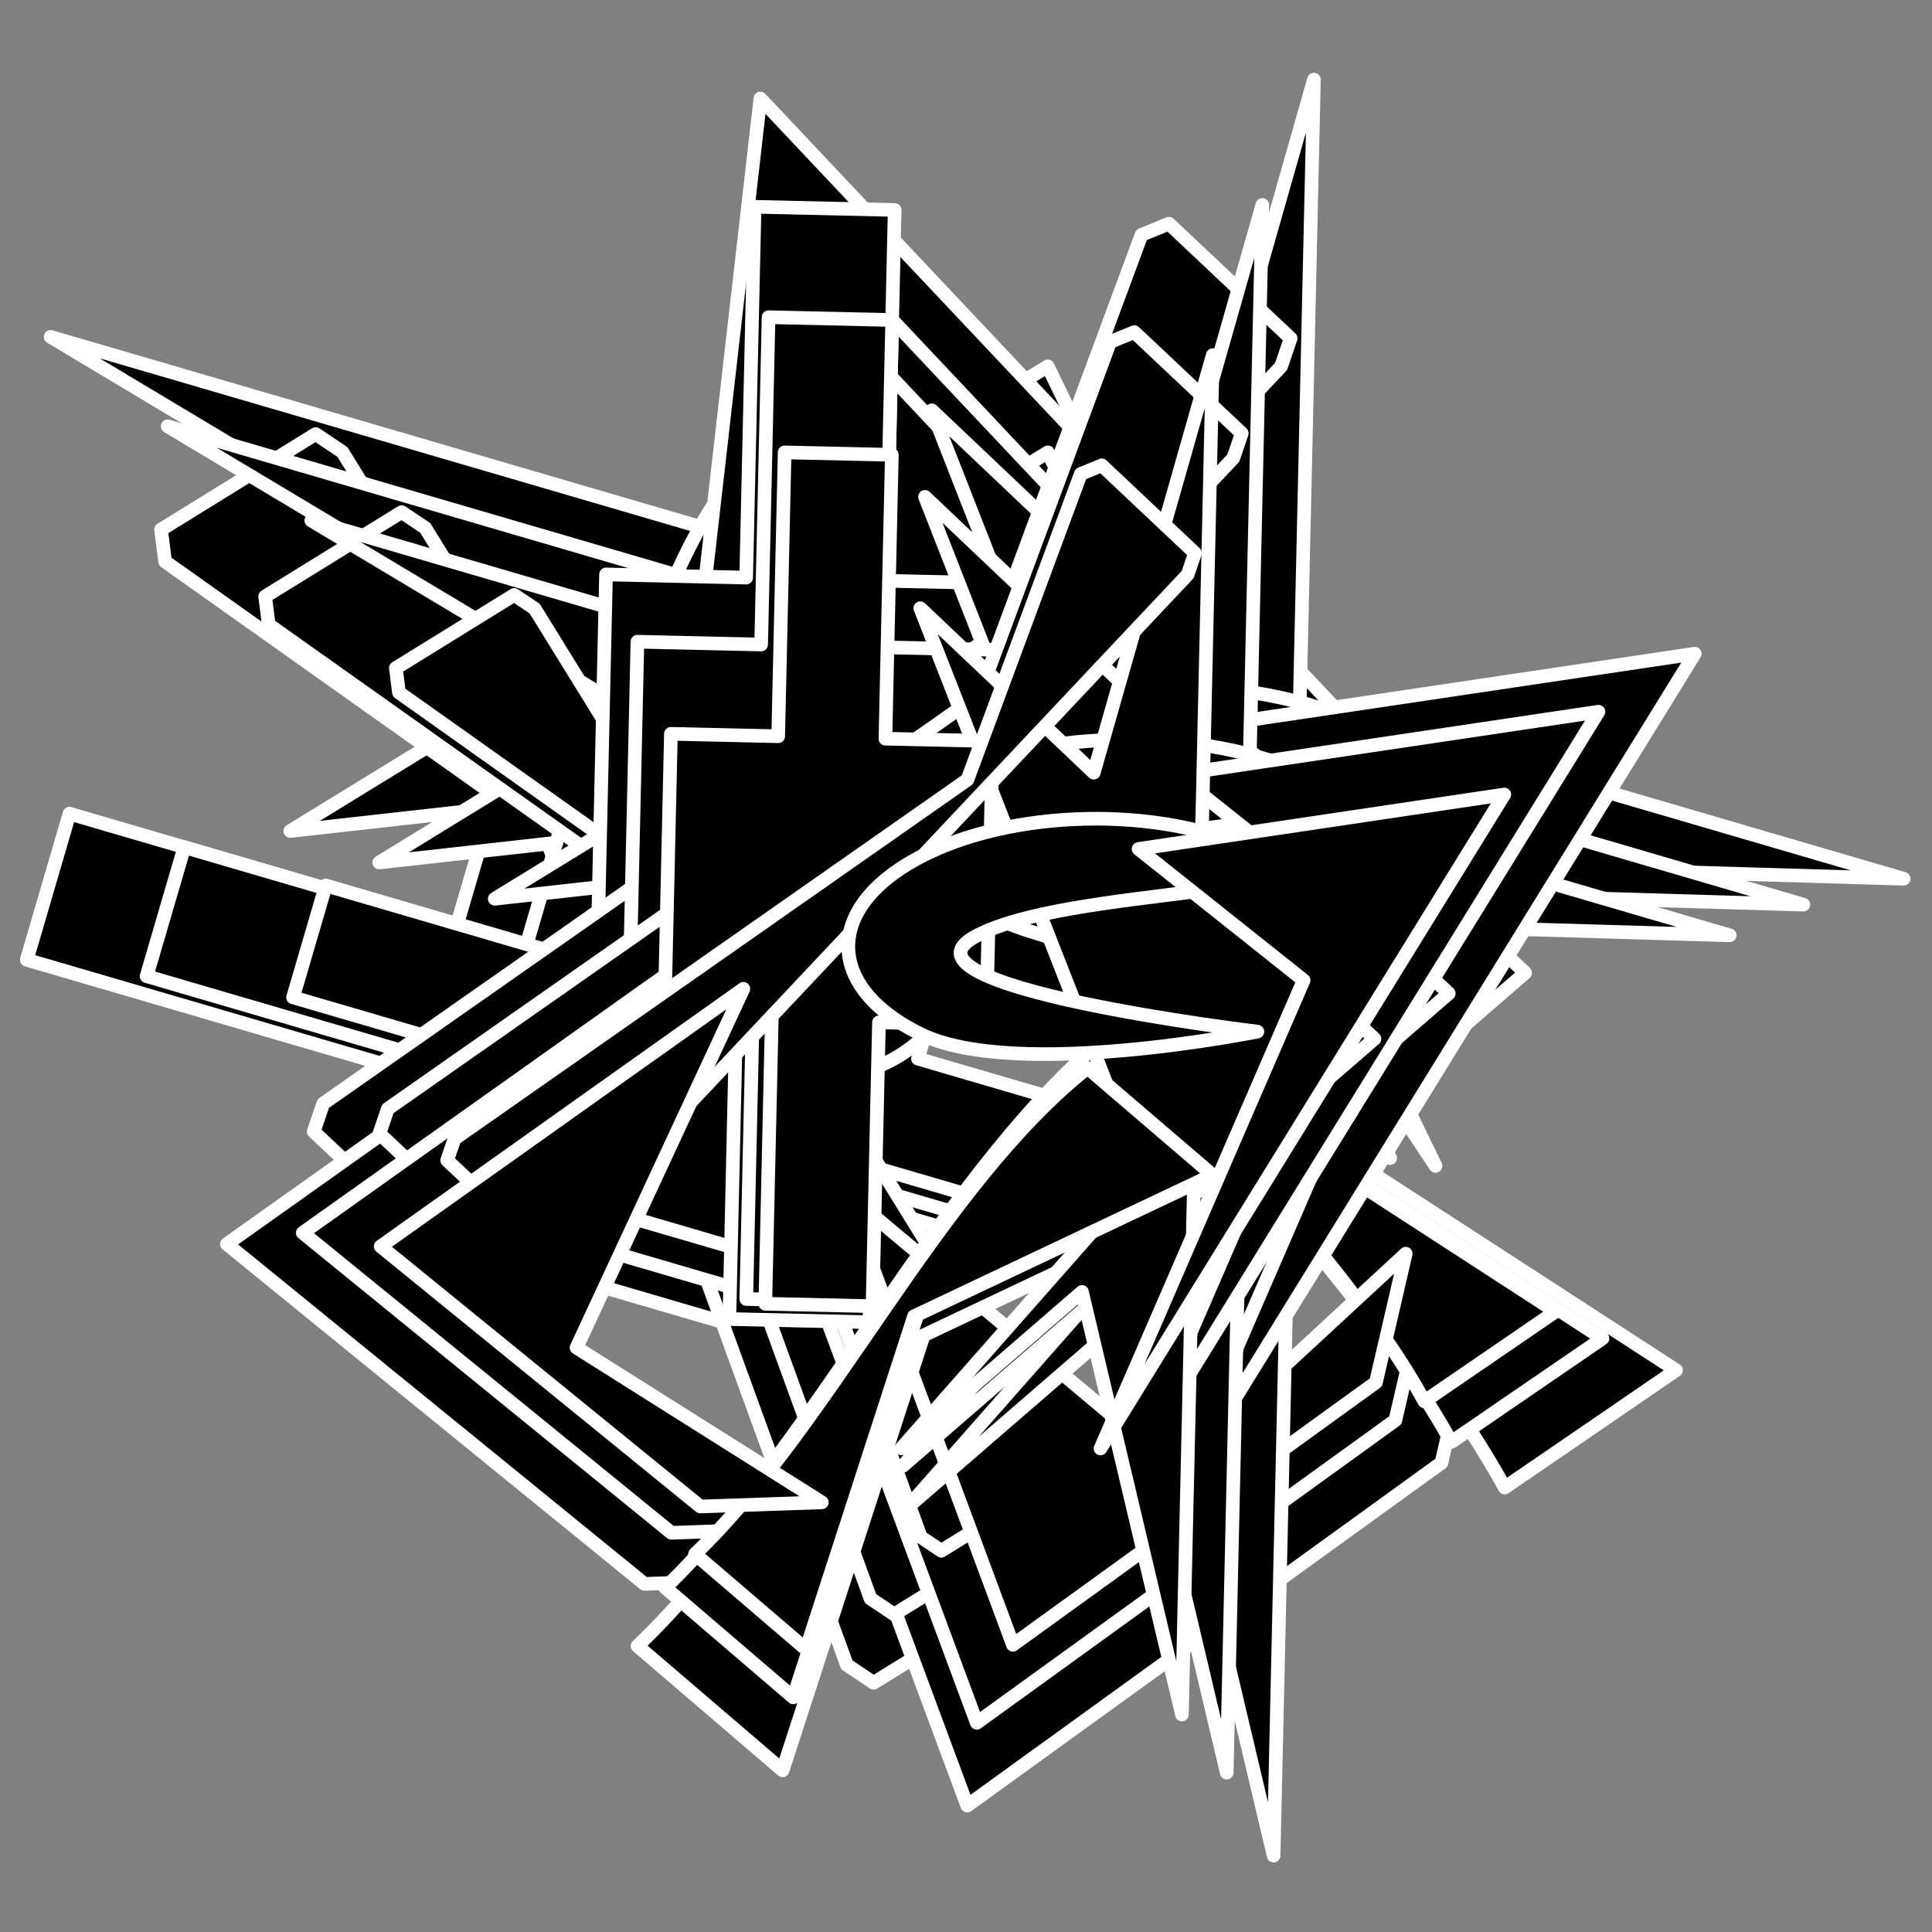 <?xml version="1.0" encoding="UTF-8" standalone="no"?>
<!DOCTYPE svg PUBLIC "-//W3C//DTD SVG 1.1//EN" "http://www.w3.org/Graphics/SVG/1.1/DTD/svg11.dtd">
<svg xmlns:dc="http://purl.org/dc/elements/1.1/" version="1.1" xmlns:xl="http://www.w3.org/1999/xlink" xmlns="http://www.w3.org/2000/svg" viewBox="0 0 850.394 850.394" width="850.394" height="850.394">
  <rect x="0" y="0" width="850.394" height="850.394" fill="#808080" stroke="none"/>
  <defs/>
  <g id="Chaos_mono" stroke="none" stroke-opacity="1" fill="none" stroke-dasharray="none" fill-opacity="1">
    <title>Chaos mono</title>
    <g id="Chaos_mono: Layer 1">
      <title>Layer 1</title>
      <g id="Graphic_8">
        <path d="M 461.181 161.258 L 526.376 295.685 L 837.922 386.79 L 566.669 378.765 L 631.865 513.192 L 505.778 323.51 L 127.773 365.781 L 255.124 287.66 L 22.285 148.274 L 333.83 239.379 Z" fill="black"/>
        <path d="M 461.181 161.258 L 526.376 295.685 L 837.922 386.79 L 566.669 378.765 L 631.865 513.192 L 505.778 323.51 L 127.773 365.781 L 255.124 287.66 L 22.285 148.274 L 333.83 239.379 Z" stroke="white" stroke-linecap="round" stroke-linejoin="round" stroke-width="6"/>
      </g>
      <g id="Graphic_3">
        <path d="M 30.586 358.142 L 200.892 407.944 L 219.715 343.577 L 389.918 393.349 L 371.096 457.717 L 541.401 507.519 L 522.59 571.848 L 352.284 522.045 L 333.461 586.413 L 163.257 536.64 L 182.08 472.273 L 11.774 422.47 Z" fill="black"/>
        <path d="M 30.586 358.142 L 200.892 407.944 L 219.715 343.577 L 389.918 393.349 L 371.096 457.717 L 541.401 507.519 L 522.59 571.848 L 352.284 522.045 L 333.461 586.413 L 163.257 536.64 L 182.08 472.273 L 11.774 422.47 Z" stroke="white" stroke-linecap="round" stroke-linejoin="round" stroke-width="6"/>
      </g>
      <g id="Graphic_4">
        <path d="M 138.942 191.055 L 150.72 198.944 L 450.8 684.582 L 452.586 698.645 L 384.528 740.699 L 372.75 732.81 L 238.941 365.092 L 72.67 247.172 L 70.883 233.109 Z" fill="black"/>
        <path d="M 138.942 191.055 L 150.72 198.944 L 450.8 684.582 L 452.586 698.645 L 384.528 740.699 L 372.75 732.81 L 238.941 365.092 L 72.67 247.172 L 70.883 233.109 Z" stroke="white" stroke-linecap="round" stroke-linejoin="round" stroke-width="6"/>
      </g>
      <g id="Graphic_5">
        <path d="M 334.844 385.671 C 350.245 449.871 437.903 230.769 437.903 230.769 C 437.903 230.769 428.305 384.744 384.907 434.498 C 341.51 484.251 293.845 472.541 278.444 408.341 C 263.043 344.142 285.738 251.765 329.136 202.011 C 372.533 152.257 319.443 321.472 334.844 385.671 Z" fill="black"/>
        <path d="M 334.844 385.671 C 350.245 449.871 437.903 230.769 437.903 230.769 C 437.903 230.769 428.305 384.744 384.907 434.498 C 341.51 484.251 293.845 472.541 278.444 408.341 C 263.043 344.142 285.738 251.765 329.136 202.011 C 372.533 152.257 319.443 321.472 334.844 385.671 Z" stroke="white" stroke-linecap="round" stroke-linejoin="round" stroke-width="6"/>
      </g>
      <g id="Graphic_6">
        <path d="M 334.696 43.371 L 664.175 392.906 L 414.396 194.558 L 308.409 272.956 Z" fill="black"/>
        <path d="M 334.696 43.371 L 664.175 392.906 L 414.396 194.558 L 308.409 272.956 Z" stroke="white" stroke-linecap="round" stroke-linejoin="round" stroke-width="6"/>
      </g>
      <g id="Graphic_7">
        <path d="M 517.181 281.063 L 554.2 484.088 L 737.743 603.112 L 662.323 654.765 C 605.582 551.694 479.647 448.701 432.334 339.173 Z" fill="black"/>
        <path d="M 517.181 281.063 L 554.2 484.088 L 737.743 603.112 L 662.323 654.765 C 605.582 551.694 479.647 448.701 432.334 339.173 Z" stroke="white" stroke-linecap="round" stroke-linejoin="round" stroke-width="6"/>
      </g>
      <g id="Graphic_2">
        <path d="M 634.469 643.871 L 425.735 794.757 L 328.917 534.136 L 518.563 692.914 L 651.605 569.866 Z" fill="black"/>
        <path d="M 634.469 643.871 L 425.735 794.757 L 328.917 534.136 L 518.563 692.914 L 651.605 569.866 Z" stroke="white" stroke-linecap="round" stroke-linejoin="round" stroke-width="6"/>
      </g>
      <g id="Graphic_9">
        <path d="M 461.228 199.103 L 518.778 317.765 L 793.788 398.186 L 554.346 391.103 L 611.895 509.765 L 500.595 342.327 L 166.92 379.641 L 279.336 310.681 L 73.802 187.641 L 348.812 268.062 Z" fill="black"/>
        <path d="M 461.228 199.103 L 518.778 317.765 L 793.788 398.186 L 554.346 391.103 L 611.895 509.765 L 500.595 342.327 L 166.92 379.641 L 279.336 310.681 L 73.802 187.641 L 348.812 268.062 Z" stroke="white" stroke-linecap="round" stroke-linejoin="round" stroke-width="6"/>
      </g>
      <g id="Graphic_10">
        <path d="M 81.13 372.897 L 231.464 416.859 L 248.079 360.04 L 398.323 403.976 L 381.707 460.795 L 532.041 504.757 L 515.435 561.542 L 365.102 517.58 L 348.486 574.399 L 198.243 530.463 L 214.858 473.644 L 64.524 429.682 Z" fill="black"/>
        <path d="M 81.13 372.897 L 231.464 416.859 L 248.079 360.04 L 398.323 403.976 L 381.707 460.795 L 532.041 504.757 L 515.435 561.542 L 365.102 517.58 L 348.486 574.399 L 198.243 530.463 L 214.858 473.644 L 64.524 429.682 Z" stroke="white" stroke-linecap="round" stroke-linejoin="round" stroke-width="6"/>
      </g>
      <g id="Graphic_11">
        <path d="M 176.779 225.406 L 187.176 232.37 L 452.064 661.055 L 453.641 673.469 L 393.564 710.591 L 383.167 703.627 L 265.051 379.033 L 118.279 274.942 L 116.702 262.528 Z" fill="black"/>
        <path d="M 176.779 225.406 L 187.176 232.37 L 452.064 661.055 L 453.641 673.469 L 393.564 710.591 L 383.167 703.627 L 265.051 379.033 L 118.279 274.942 L 116.702 262.528 Z" stroke="white" stroke-linecap="round" stroke-linejoin="round" stroke-width="6"/>
      </g>
      <g id="Graphic_12">
        <path d="M 349.707 397.199 C 363.302 453.869 440.68 260.462 440.68 260.462 C 440.68 260.462 432.208 396.38 393.899 440.299 C 355.591 484.218 313.516 473.881 299.921 417.21 C 286.326 360.539 306.36 278.996 344.668 235.077 C 382.976 191.158 336.112 340.528 349.707 397.199 Z" fill="black"/>
        <path d="M 349.707 397.199 C 363.302 453.869 440.68 260.462 440.68 260.462 C 440.68 260.462 432.208 396.38 393.899 440.299 C 355.591 484.218 313.516 473.881 299.921 417.21 C 286.326 360.539 306.36 278.996 344.668 235.077 C 382.976 191.158 336.112 340.528 349.707 397.199 Z" stroke="white" stroke-linecap="round" stroke-linejoin="round" stroke-width="6"/>
      </g>
      <g id="Graphic_13">
        <path d="M 349.577 95.041 L 640.417 403.584 L 419.93 228.498 L 326.372 297.701 Z" fill="black"/>
        <path d="M 349.577 95.041 L 640.417 403.584 L 419.93 228.498 L 326.372 297.701 Z" stroke="white" stroke-linecap="round" stroke-linejoin="round" stroke-width="6"/>
      </g>
      <g id="Graphic_14">
        <path d="M 510.661 304.858 L 543.338 484.074 L 705.357 589.139 L 638.782 634.735 C 588.695 543.751 477.529 452.836 435.764 356.153 Z" fill="black"/>
        <path d="M 510.661 304.858 L 543.338 484.074 L 705.357 589.139 L 638.782 634.735 C 588.695 543.751 477.529 452.836 435.764 356.153 Z" stroke="white" stroke-linecap="round" stroke-linejoin="round" stroke-width="6"/>
      </g>
      <g id="Graphic_15">
        <path d="M 614.194 625.119 L 429.939 758.31 L 344.475 528.253 L 511.881 668.41 L 629.32 559.792 Z" fill="black"/>
        <path d="M 614.194 625.119 L 429.939 758.31 L 344.475 528.253 L 511.881 668.41 L 629.32 559.792 Z" stroke="white" stroke-linecap="round" stroke-linejoin="round" stroke-width="6"/>
      </g>
      <g id="Graphic_16">
        <path d="M 472.99 239.055 L 522.894 341.952 L 761.368 411.689 L 553.736 405.547 L 603.641 508.444 L 507.127 363.251 L 217.781 395.608 L 315.262 335.81 L 137.035 229.116 L 375.509 298.853 Z" fill="black"/>
        <path d="M 472.99 239.055 L 522.894 341.952 L 761.368 411.689 L 553.736 405.547 L 603.641 508.444 L 507.127 363.251 L 217.781 395.608 L 315.262 335.81 L 137.035 229.116 L 375.509 298.853 Z" stroke="white" stroke-linecap="round" stroke-linejoin="round" stroke-width="6"/>
      </g>
      <g id="Graphic_17">
        <path d="M 143.389 389.76 L 273.75 427.882 L 288.158 378.611 L 418.442 416.71 L 404.033 465.98 L 534.395 504.102 L 519.995 553.343 L 389.634 515.221 L 375.226 564.492 L 244.943 526.393 L 259.351 477.123 L 128.989 439.001 Z" fill="black"/>
        <path d="M 143.389 389.76 L 273.75 427.882 L 288.158 378.611 L 418.442 416.71 L 404.033 465.98 L 534.395 504.102 L 519.995 553.343 L 389.634 515.221 L 375.226 564.492 L 244.943 526.393 L 259.351 477.123 L 128.989 439.001 Z" stroke="white" stroke-linecap="round" stroke-linejoin="round" stroke-width="6"/>
      </g>
      <g id="Graphic_18">
        <path d="M 226.331 261.863 L 235.346 267.902 L 465.044 639.635 L 466.411 650.4 L 414.315 682.591 L 405.3 676.552 L 302.876 395.08 L 175.602 304.818 L 174.235 294.053 Z" fill="black"/>
        <path d="M 226.331 261.863 L 235.346 267.902 L 465.044 639.635 L 466.411 650.4 L 414.315 682.591 L 405.3 676.552 L 302.876 395.08 L 175.602 304.818 L 174.235 294.053 Z" stroke="white" stroke-linecap="round" stroke-linejoin="round" stroke-width="6"/>
      </g>
      <g id="Graphic_19">
        <path d="M 376.285 410.833 C 388.074 459.975 455.172 292.262 455.172 292.262 C 455.172 292.262 447.825 410.123 414.606 448.207 C 381.387 486.291 344.901 477.328 333.113 428.186 C 321.324 379.044 338.696 308.334 371.915 270.25 C 405.134 232.165 364.496 361.691 376.285 410.833 Z" fill="black"/>
        <path d="M 376.285 410.833 C 388.074 459.975 455.172 292.262 455.172 292.262 C 455.172 292.262 447.825 410.123 414.606 448.207 C 381.387 486.291 344.901 477.328 333.113 428.186 C 321.324 379.044 338.696 308.334 371.915 270.25 C 405.134 232.165 364.496 361.691 376.285 410.833 Z" stroke="white" stroke-linecap="round" stroke-linejoin="round" stroke-width="6"/>
      </g>
      <g id="Graphic_20">
        <path d="M 376.171 148.818 L 628.373 416.37 L 437.178 264.544 L 356.05 324.554 Z" fill="black"/>
        <path d="M 376.171 148.818 L 628.373 416.37 L 437.178 264.544 L 356.05 324.554 Z" stroke="white" stroke-linecap="round" stroke-linejoin="round" stroke-width="6"/>
      </g>
      <g id="Graphic_21">
        <path d="M 515.856 330.76 L 544.192 486.167 L 684.685 577.274 L 626.955 616.812 C 583.522 537.915 487.125 459.079 450.909 375.24 Z" fill="black"/>
        <path d="M 515.856 330.76 L 544.192 486.167 L 684.685 577.274 L 626.955 616.812 C 583.522 537.915 487.125 459.079 450.909 375.24 Z" stroke="white" stroke-linecap="round" stroke-linejoin="round" stroke-width="6"/>
      </g>
      <g id="Graphic_22">
        <path d="M 605.634 608.473 L 445.857 723.97 L 371.748 524.476 L 516.913 646.013 L 618.75 551.825 Z" fill="black"/>
        <path d="M 605.634 608.473 L 445.857 723.97 L 371.748 524.476 L 516.913 646.013 L 618.75 551.825 Z" stroke="white" stroke-linecap="round" stroke-linejoin="round" stroke-width="6"/>
      </g>
      <g id="Graphic_23">
        <path d="M 671.322 428.224 L 567.374 518.179 L 560.596 816.764 L 503.132 573.775 L 399.185 663.731 L 537.74 506.498 L 410.152 180.61 L 509.91 275.19 L 578.342 35.059 L 571.564 333.644 Z" fill="black"/>
        <path d="M 671.322 428.224 L 567.374 518.179 L 560.596 816.764 L 503.132 573.775 L 399.185 663.731 L 537.74 506.498 L 410.152 180.61 L 509.91 275.19 L 578.342 35.059 L 571.564 333.644 Z" stroke="white" stroke-linecap="round" stroke-linejoin="round" stroke-width="6"/>
      </g>
      <g id="Graphic_24">
        <path d="M 393.797 92.415 L 390.092 255.636 L 451.781 257.036 L 448.078 420.159 L 386.389 418.759 L 382.683 581.98 L 321.031 580.58 L 324.736 417.359 L 263.046 415.959 L 266.749 252.836 L 328.439 254.236 L 332.144 91.015 Z" fill="black"/>
        <path d="M 393.797 92.415 L 390.092 255.636 L 451.781 257.036 L 448.078 420.159 L 386.389 418.759 L 382.683 581.98 L 321.031 580.58 L 324.736 417.359 L 263.046 415.959 L 266.749 252.836 L 328.439 254.236 L 332.144 91.015 Z" stroke="white" stroke-linecap="round" stroke-linejoin="round" stroke-width="6"/>
      </g>
      <g id="Graphic_25">
        <path d="M 568.101 148.927 L 563.894 161.274 L 203.741 543.623 L 191.668 548.56 L 138.084 498.087 L 142.291 485.74 L 437.238 279.248 L 502.444 103.391 L 514.517 98.454 Z" fill="black"/>
        <path d="M 568.101 148.927 L 563.894 161.274 L 203.741 543.623 L 191.668 548.56 L 138.084 498.087 L 142.291 485.74 L 437.238 279.248 L 502.444 103.391 L 514.517 98.454 Z" stroke="white" stroke-linecap="round" stroke-linejoin="round" stroke-width="6"/>
      </g>
      <g id="Graphic_26">
        <path d="M 441.787 369.383 C 388.396 398.359 604 424.089 604 424.089 C 604 424.089 464.868 452.226 410.314 425.505 C 355.76 398.783 354.817 353.632 408.207 324.655 C 461.597 295.679 549.103 293.851 603.656 320.572 C 658.21 347.294 495.177 340.407 441.787 369.383 Z" fill="black"/>
        <path d="M 441.787 369.383 C 388.396 398.359 604 424.089 604 424.089 C 604 424.089 464.868 452.226 410.314 425.505 C 355.76 398.783 354.817 353.632 408.207 324.655 C 461.597 295.679 549.103 293.851 603.656 320.572 C 658.21 347.294 495.177 340.407 441.787 369.383 Z" stroke="white" stroke-linecap="round" stroke-linejoin="round" stroke-width="6"/>
      </g>
      <g id="Graphic_27">
        <path d="M 745.973 287.735 L 513.785 663.802 L 630.585 394.573 L 535.668 319.046 Z" fill="black"/>
        <path d="M 745.973 287.735 L 513.785 663.802 L 630.585 394.573 L 535.668 319.046 Z" stroke="white" stroke-linecap="round" stroke-linejoin="round" stroke-width="6"/>
      </g>
      <g id="Graphic_28">
        <path d="M 578.18 506.525 L 406.555 587.774 L 344.481 779.244 L 280.614 724.515 C 358.707 649.54 420.252 513.088 506.329 444.954 Z" fill="black"/>
        <path d="M 578.18 506.525 L 406.555 587.774 L 344.481 779.244 L 280.614 724.515 C 358.707 649.54 420.252 513.088 506.329 444.954 Z" stroke="white" stroke-linecap="round" stroke-linejoin="round" stroke-width="6"/>
      </g>
      <g id="Graphic_29">
        <path d="M 283.662 697.165 L 99.853 547.583 L 308.426 399.471 L 212.473 605.832 L 353.516 694.771 Z" fill="black"/>
        <path d="M 283.662 697.165 L 99.853 547.583 L 308.426 399.471 L 212.473 605.832 L 353.516 694.771 Z" stroke="white" stroke-linecap="round" stroke-linejoin="round" stroke-width="6"/>
      </g>
      <g id="Graphic_30">
        <path d="M 637.698 437.278 L 545.941 516.684 L 539.957 780.253 L 489.232 565.76 L 397.475 645.166 L 519.781 506.373 L 407.156 218.703 L 495.215 302.191 L 555.622 90.221 L 549.639 353.79 Z" fill="black"/>
        <path d="M 637.698 437.278 L 545.941 516.684 L 539.957 780.253 L 489.232 565.76 L 397.475 645.166 L 519.781 506.373 L 407.156 218.703 L 495.215 302.191 L 555.622 90.221 L 549.639 353.79 Z" stroke="white" stroke-linecap="round" stroke-linejoin="round" stroke-width="6"/>
      </g>
      <g id="Graphic_31">
        <path d="M 392.719 140.85 L 389.449 284.93 L 443.904 286.166 L 440.635 430.159 L 386.18 428.923 L 382.909 573.002 L 328.486 571.767 L 331.757 427.687 L 277.302 426.451 L 280.571 282.458 L 335.026 283.694 L 338.297 139.615 Z" fill="black"/>
        <path d="M 392.719 140.85 L 389.449 284.93 L 443.904 286.166 L 440.635 430.159 L 386.18 428.923 L 382.909 573.002 L 328.486 571.767 L 331.757 427.687 L 277.302 426.451 L 280.571 282.458 L 335.026 283.694 L 338.297 139.615 Z" stroke="white" stroke-linecap="round" stroke-linejoin="round" stroke-width="6"/>
      </g>
      <g id="Graphic_32">
        <path d="M 546.582 190.735 L 542.869 201.634 L 224.952 539.144 L 214.295 543.502 L 166.995 498.948 L 170.708 488.049 L 431.066 305.773 L 488.625 150.539 L 499.282 146.181 Z" fill="black"/>
        <path d="M 546.582 190.735 L 542.869 201.634 L 224.952 539.144 L 214.295 543.502 L 166.995 498.948 L 170.708 488.049 L 431.066 305.773 L 488.625 150.539 L 499.282 146.181 Z" stroke="white" stroke-linecap="round" stroke-linejoin="round" stroke-width="6"/>
      </g>
      <g id="Graphic_33">
        <path d="M 435.081 385.338 C 387.952 410.916 578.271 433.628 578.271 433.628 C 578.271 433.628 455.455 458.466 407.299 434.878 C 359.143 411.29 358.31 371.433 405.44 345.855 C 452.568 320.277 529.812 318.663 577.968 342.251 C 626.124 365.839 482.21 359.76 435.081 385.338 Z" fill="black"/>
        <path d="M 435.081 385.338 C 387.952 410.916 578.271 433.628 578.271 433.628 C 578.271 433.628 455.455 458.466 407.299 434.878 C 359.143 411.29 358.31 371.433 405.44 345.855 C 452.568 320.277 529.812 318.663 577.968 342.251 C 626.124 365.839 482.21 359.76 435.081 385.338 Z" stroke="white" stroke-linecap="round" stroke-linejoin="round" stroke-width="6"/>
      </g>
      <g id="Graphic_34">
        <path d="M 703.595 313.265 L 498.636 645.229 L 601.738 407.574 L 517.953 340.904 Z" fill="black"/>
        <path d="M 703.595 313.265 L 498.636 645.229 L 601.738 407.574 L 517.953 340.904 Z" stroke="white" stroke-linecap="round" stroke-linejoin="round" stroke-width="6"/>
      </g>
      <g id="Graphic_35">
        <path d="M 555.479 506.397 L 403.982 578.118 L 349.187 747.133 L 292.809 698.822 C 361.744 632.64 416.072 512.19 492.054 452.047 Z" fill="black"/>
        <path d="M 555.479 506.397 L 403.982 578.118 L 349.187 747.133 L 292.809 698.822 C 361.744 632.64 416.072 512.19 492.054 452.047 Z" stroke="white" stroke-linecap="round" stroke-linejoin="round" stroke-width="6"/>
      </g>
      <g id="Graphic_36">
        <path d="M 295.5 674.68 L 133.247 542.64 L 317.36 411.897 L 232.66 594.058 L 357.162 672.566 Z" fill="black"/>
        <path d="M 295.5 674.68 L 133.247 542.64 L 317.36 411.897 L 232.66 594.058 L 357.162 672.566 Z" stroke="white" stroke-linecap="round" stroke-linejoin="round" stroke-width="6"/>
      </g>
      <g id="Graphic_37">
        <path d="M 604.991 457.246 L 525.424 526.102 L 520.236 754.656 L 476.25 568.658 L 396.683 637.515 L 502.74 517.161 L 405.078 267.708 L 481.438 340.105 L 533.82 156.296 L 528.631 384.849 Z" fill="black"/>
        <path d="M 604.991 457.246 L 525.424 526.102 L 520.236 754.656 L 476.25 568.658 L 396.683 637.515 L 502.74 517.161 L 405.078 267.708 L 481.438 340.105 L 533.82 156.296 L 528.631 384.849 Z" stroke="white" stroke-linecap="round" stroke-linejoin="round" stroke-width="6"/>
      </g>
      <g id="Graphic_38">
        <path d="M 392.559 200.199 L 389.723 325.137 L 436.943 326.209 L 434.109 451.072 L 386.888 450 L 384.052 574.939 L 336.86 573.867 L 339.696 448.929 L 292.475 447.857 L 295.31 322.994 L 342.53 324.066 L 345.367 199.128 Z" fill="black"/>
        <path d="M 392.559 200.199 L 389.723 325.137 L 436.943 326.209 L 434.109 451.072 L 386.888 450 L 384.052 574.939 L 336.86 573.867 L 339.696 448.929 L 292.475 447.857 L 295.31 322.994 L 342.53 324.066 L 345.367 199.128 Z" stroke="white" stroke-linecap="round" stroke-linejoin="round" stroke-width="6"/>
      </g>
      <g id="Graphic_39">
        <path d="M 525.981 243.457 L 522.76 252.907 L 247.08 545.578 L 237.838 549.357 L 196.823 510.723 L 200.043 501.272 L 425.811 343.211 L 475.723 208.601 L 484.965 204.822 Z" fill="black"/>
        <path d="M 525.981 243.457 L 522.76 252.907 L 247.08 545.578 L 237.838 549.357 L 196.823 510.723 L 200.043 501.272 L 425.811 343.211 L 475.723 208.601 L 484.965 204.822 Z" stroke="white" stroke-linecap="round" stroke-linejoin="round" stroke-width="6"/>
      </g>
      <g id="Graphic_40">
        <path d="M 429.293 412.206 C 388.425 434.386 553.46 454.08 553.46 454.08 C 553.46 454.08 446.96 475.618 405.202 455.164 C 363.443 434.71 362.721 400.149 403.589 377.969 C 444.457 355.788 511.438 354.389 553.197 374.843 C 594.955 395.297 470.161 390.026 429.293 412.206 Z" fill="black"/>
        <path d="M 429.293 412.206 C 388.425 434.386 553.46 454.08 553.46 454.08 C 553.46 454.08 446.96 475.618 405.202 455.164 C 363.443 434.71 362.721 400.149 403.589 377.969 C 444.457 355.788 511.438 354.389 553.197 374.843 C 594.955 395.297 470.161 390.026 429.293 412.206 Z" stroke="white" stroke-linecap="round" stroke-linejoin="round" stroke-width="6"/>
      </g>
      <g id="Graphic_41">
        <path d="M 662.134 349.708 L 484.404 637.57 L 573.809 431.488 L 501.155 373.675 Z" fill="black"/>
        <path d="M 662.134 349.708 L 484.404 637.57 L 573.809 431.488 L 501.155 373.675 Z" stroke="white" stroke-linecap="round" stroke-linejoin="round" stroke-width="6"/>
      </g>
      <g id="Graphic_42">
        <path d="M 533.696 517.182 L 402.325 579.374 L 354.81 725.936 L 305.922 684.043 C 365.699 626.653 412.809 522.205 478.697 470.052 Z" fill="black"/>
        <path d="M 533.696 517.182 L 402.325 579.374 L 354.81 725.936 L 305.922 684.043 C 365.699 626.653 412.809 522.205 478.697 470.052 Z" stroke="white" stroke-linecap="round" stroke-linejoin="round" stroke-width="6"/>
      </g>
      <g id="Graphic_43">
        <path d="M 308.256 663.108 L 167.558 548.61 L 327.211 435.236 L 253.764 593.197 L 361.726 661.275 Z" fill="black"/>
        <path d="M 308.256 663.108 L 167.558 548.61 L 327.211 435.236 L 253.764 593.197 L 361.726 661.275 Z" stroke="white" stroke-linecap="round" stroke-linejoin="round" stroke-width="6"/>
      </g>
    </g>
  </g>
</svg>
